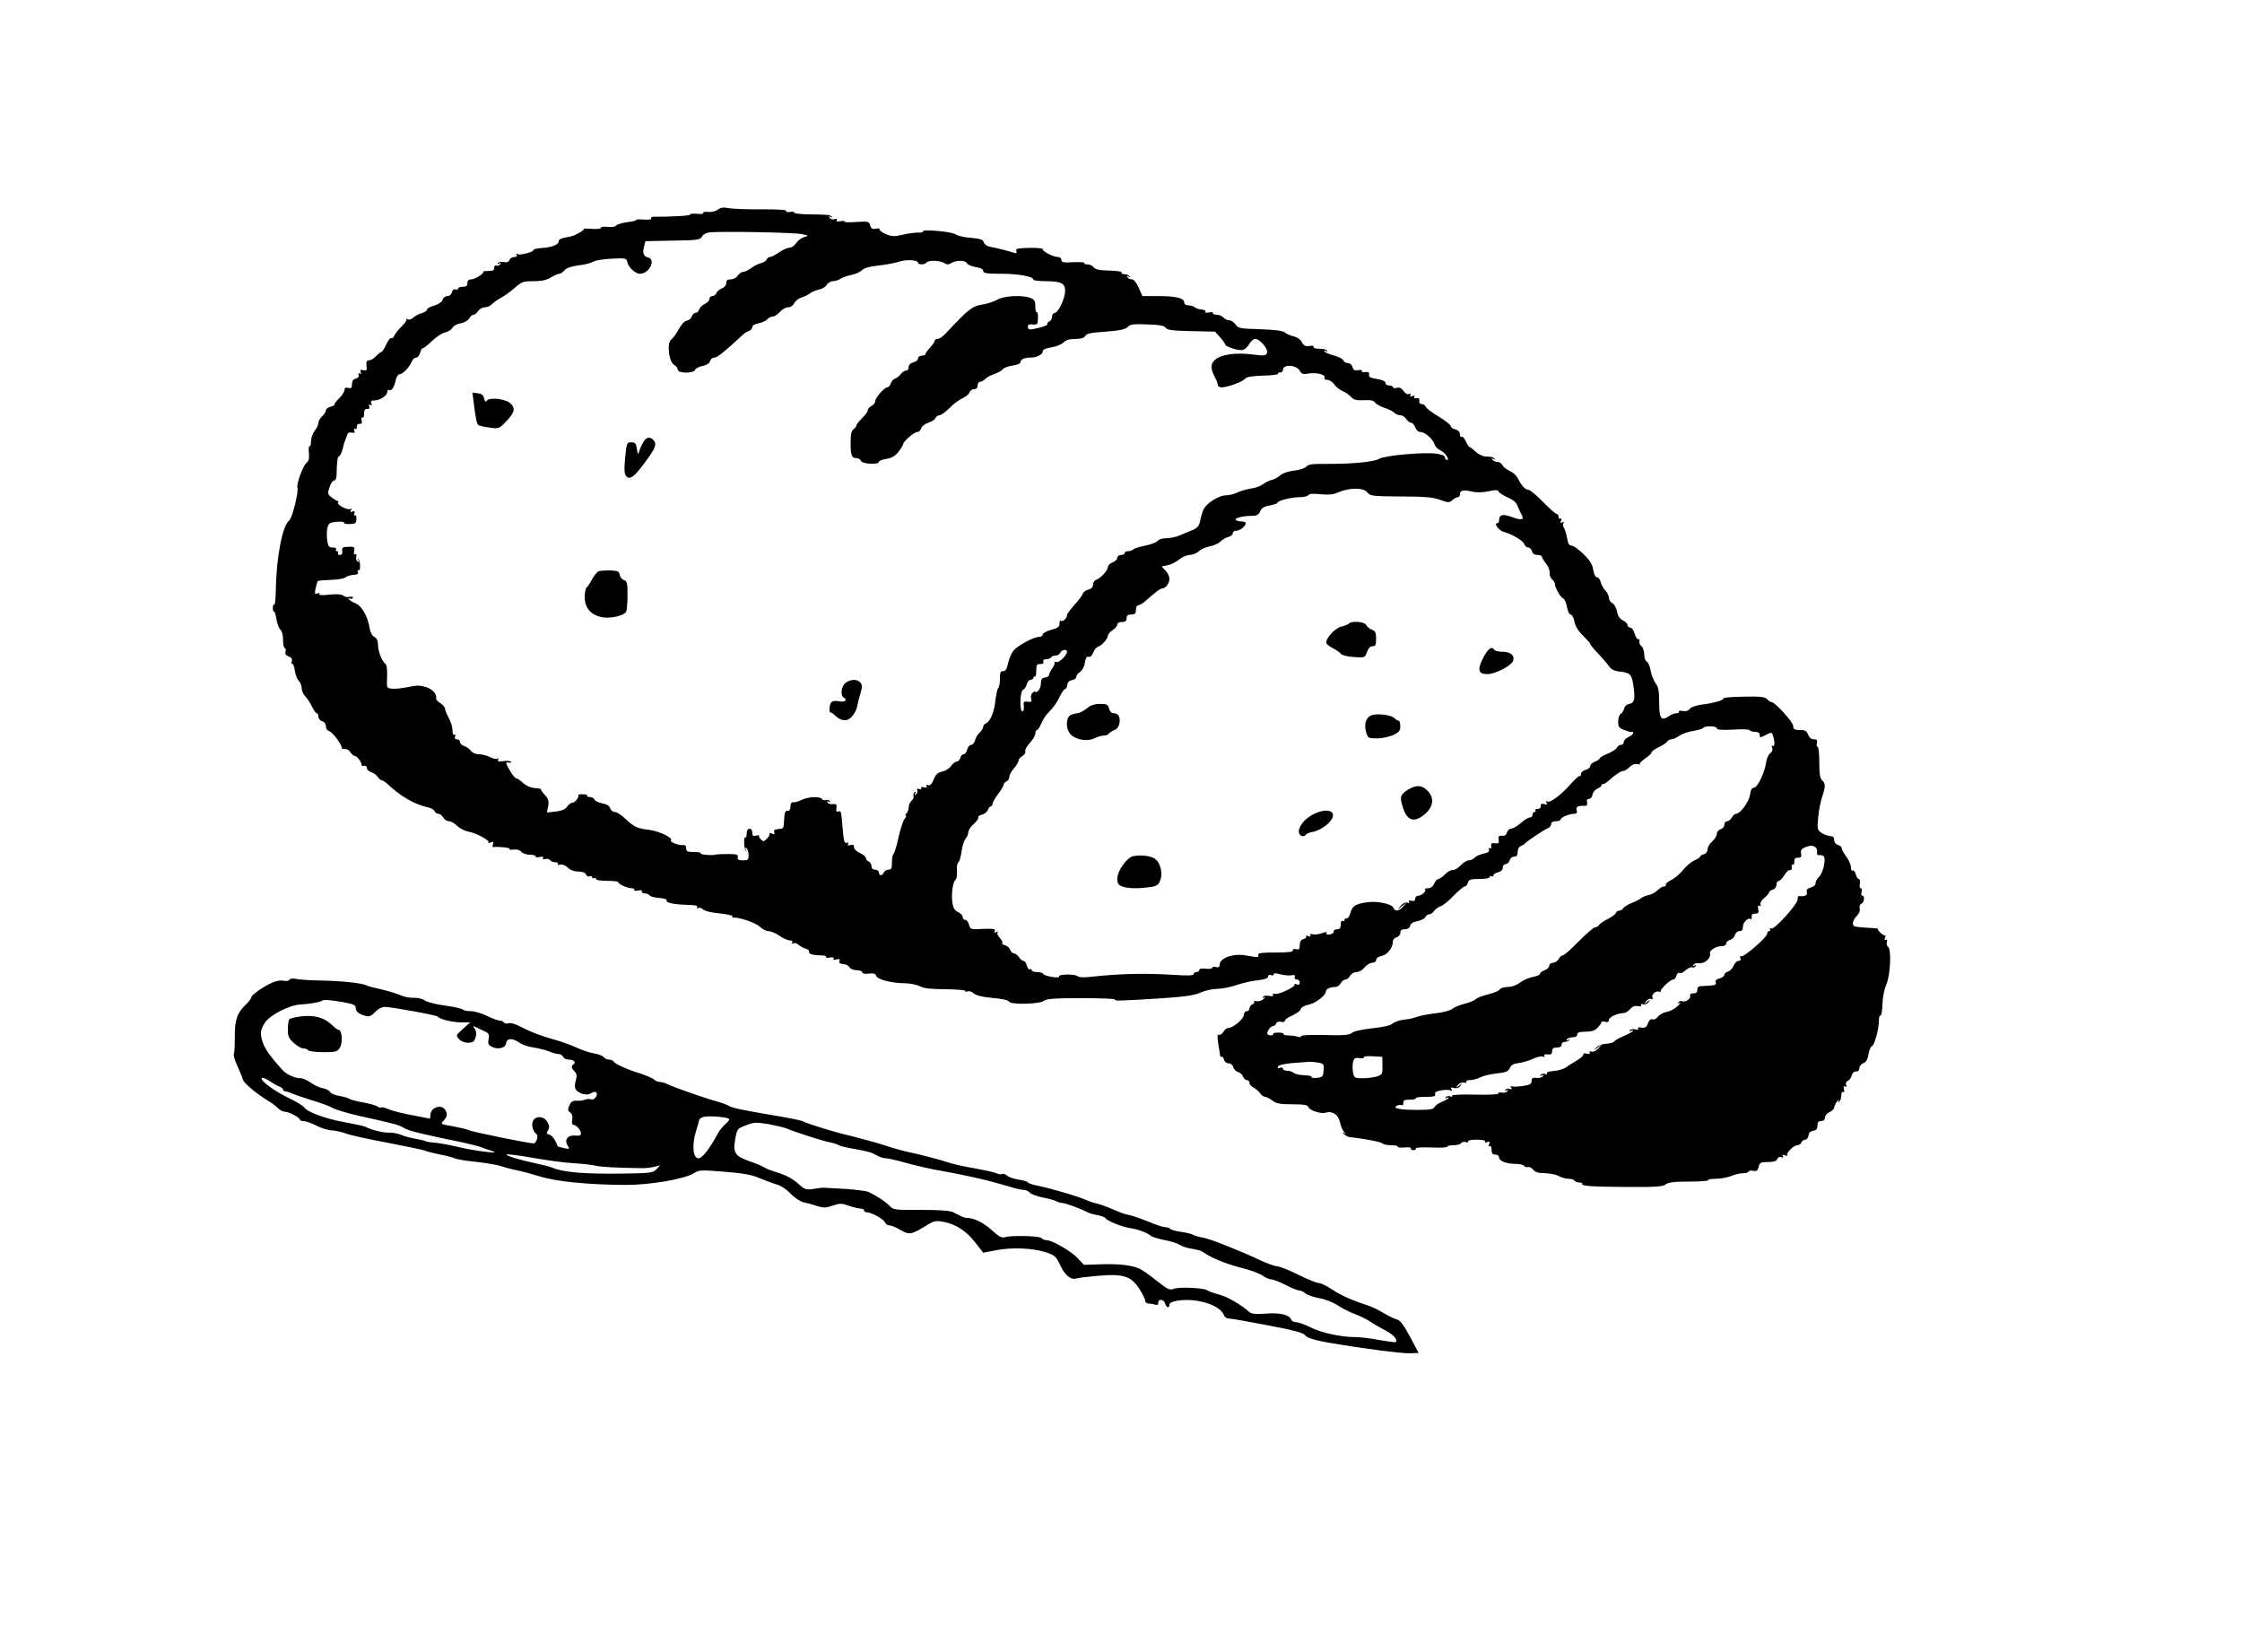 <?xml version="1.0" standalone="no"?>
<!DOCTYPE svg PUBLIC "-//W3C//DTD SVG 20010904//EN"
 "http://www.w3.org/TR/2001/REC-SVG-20010904/DTD/svg10.dtd">
<svg version="1.0" xmlns="http://www.w3.org/2000/svg"
 width="1204pt" height="887pt" viewBox="0 0 1204 887"
 preserveAspectRatio="xMidYMid meet">
<g transform="translate(0,887) scale(0.1,-0.1)"
fill="#000000" stroke="none">
<path d="M3855 7744 c-12 -9 -33 -14 -52 -12 -17 2 -29 0 -26 -5 3 -5 -12 -8
-35 -5 -22 2 -38 0 -36 -4 4 -6 -88 -12 -198 -12 -9 0 -14 -4 -11 -9 3 -5 -13
-8 -40 -6 -25 2 -43 1 -41 -2 2 -4 -20 -9 -48 -12 -28 -4 -55 -12 -59 -18 -4
-7 -23 -10 -47 -7 -22 2 -38 -1 -35 -5 3 -5 -17 -8 -45 -6 -28 2 -49 2 -46 0
2 -2 -6 -10 -19 -17 -34 -20 -39 -22 -79 -29 -24 -4 -38 -11 -38 -21 0 -18
-38 -33 -94 -36 -24 -2 -42 -6 -40 -9 6 -10 -73 -32 -86 -24 -9 5 -11 4 -6 -3
5 -8 0 -12 -12 -12 -11 0 -23 -7 -26 -16 -4 -11 -14 -15 -31 -11 -14 2 -28 0
-32 -6 -4 -6 -1 -7 7 -2 9 6 11 4 6 -4 -5 -7 -14 -10 -21 -7 -7 2 -12 -3 -11
-12 1 -13 -7 -17 -31 -17 -17 0 -30 -2 -28 -4 8 -8 -44 -41 -64 -41 -14 0 -21
-6 -21 -20 0 -15 -7 -20 -25 -20 -14 0 -25 -4 -25 -10 0 -5 -6 -7 -14 -4 -8 3
-16 -3 -19 -15 -3 -12 -13 -21 -25 -21 -11 0 -22 -8 -25 -19 -3 -12 -20 -24
-45 -32 -23 -6 -40 -16 -39 -22 1 -5 -11 -13 -27 -18 -15 -4 -36 -15 -46 -24
-11 -10 -24 -14 -32 -9 -7 4 -10 4 -6 -1 4 -4 -8 -21 -26 -39 -18 -17 -35 -39
-39 -49 -4 -10 -11 -16 -16 -13 -5 4 -17 -12 -27 -34 -10 -22 -21 -40 -26 -40
-4 0 -17 -10 -28 -22 -12 -13 -29 -23 -38 -23 -13 0 -16 -7 -14 -29 3 -25 1
-28 -16 -24 -16 4 -19 2 -15 -10 4 -10 2 -13 -5 -8 -8 4 -10 2 -6 -7 3 -9 -3
-16 -15 -20 -14 -3 -21 -13 -21 -30 0 -20 -4 -24 -20 -20 -14 4 -20 0 -20 -11
0 -9 -13 -30 -29 -45 -16 -16 -27 -31 -25 -34 3 -2 -7 -7 -21 -11 -14 -4 -25
-12 -25 -20 0 -7 -9 -21 -20 -31 -11 -10 -20 -26 -20 -35 0 -10 -9 -29 -20
-43 -11 -14 -20 -39 -20 -57 0 -17 -3 -29 -8 -26 -4 2 -6 -14 -3 -37 2 -29 -1
-44 -13 -52 -18 -14 -55 -113 -49 -132 8 -22 -28 -166 -44 -178 -37 -27 -70
-204 -72 -378 -1 -43 -4 -76 -8 -74 -5 3 -8 -5 -8 -18 0 -13 3 -21 6 -19 4 2
10 -16 13 -40 4 -25 14 -50 21 -56 9 -8 15 -30 15 -56 0 -24 4 -44 9 -44 5 0
7 -9 4 -19 -3 -13 2 -21 17 -26 15 -5 20 -13 17 -26 -3 -10 -2 -17 3 -14 4 2
10 -13 13 -35 3 -22 12 -47 21 -55 9 -9 16 -27 16 -41 0 -13 9 -33 19 -43 11
-11 27 -35 36 -55 10 -20 21 -36 26 -36 5 0 9 -8 9 -19 0 -10 9 -21 20 -24 12
-3 20 -14 20 -27 0 -12 8 -24 18 -26 17 -5 66 -69 67 -89 0 -5 8 -9 17 -7 10
1 23 -6 30 -18 7 -11 18 -20 25 -20 11 0 38 -38 35 -50 0 -3 6 -4 14 -2 8 2
14 -4 14 -12 0 -8 10 -18 23 -22 12 -4 28 -15 35 -25 7 -11 17 -19 22 -19 5 0
20 -10 33 -22 70 -66 145 -108 214 -123 17 -3 34 -13 37 -21 3 -8 12 -14 20
-14 9 0 20 -9 26 -20 6 -11 20 -20 31 -20 11 0 31 -11 44 -25 14 -13 41 -27
61 -31 44 -8 117 -48 107 -58 -4 -4 1 -4 12 0 14 6 17 4 12 -9 -3 -9 -3 -16 1
-16 28 4 92 -3 88 -9 -3 -5 7 -7 23 -4 17 2 32 -2 40 -12 8 -9 29 -16 48 -16
19 0 32 -4 29 -9 -3 -4 6 -6 21 -3 17 3 24 1 19 -6 -4 -6 1 -8 13 -5 10 3 22
0 25 -6 4 -6 16 -11 27 -11 11 0 18 -4 15 -9 -4 -5 3 -7 13 -4 11 3 28 -4 40
-16 13 -13 34 -21 56 -21 23 0 38 -6 42 -16 3 -8 12 -13 19 -10 8 3 14 1 14
-5 0 -6 5 -7 10 -4 6 3 10 1 10 -4 0 -7 24 -11 60 -11 33 0 60 -3 60 -7 0 -11
50 -33 73 -33 10 0 16 -4 13 -9 -3 -4 6 -6 21 -3 15 3 23 1 20 -4 -3 -6 4 -11
15 -11 12 -1 24 -6 27 -12 4 -5 27 -11 51 -13 26 -2 43 -7 40 -13 -6 -13 39
-22 113 -24 41 -1 56 -4 51 -13 -4 -7 -3 -8 5 -4 6 4 18 1 26 -7 9 -9 45 -18
90 -22 41 -4 72 -11 69 -16 -3 -5 -2 -9 3 -7 24 6 125 -28 144 -49 13 -12 33
-23 45 -23 13 0 40 -11 60 -25 20 -14 45 -25 56 -25 12 0 16 -4 12 -12 -5 -7
-3 -8 5 -4 7 5 20 1 29 -7 9 -8 27 -18 40 -22 12 -3 20 -10 17 -15 -7 -11 20
-20 61 -20 20 0 33 -4 30 -9 -3 -4 6 -6 21 -3 17 3 24 1 19 -6 -4 -6 2 -8 16
-4 16 4 20 1 16 -9 -4 -10 3 -14 20 -16 14 0 29 -8 34 -17 5 -9 22 -16 38 -16
17 0 30 -5 30 -11 0 -7 14 -10 35 -7 26 3 36 0 40 -12 6 -20 85 -40 154 -40
26 0 62 -7 80 -16 24 -12 62 -16 141 -16 60 -1 107 -5 104 -9 -3 -5 2 -6 11
-3 9 4 24 -1 35 -11 13 -11 45 -19 101 -24 50 -4 84 -12 87 -19 6 -18 162 -15
186 3 16 12 57 15 204 15 101 0 181 -3 179 -7 -6 -9 28 -8 261 7 116 8 165 15
199 30 25 11 65 20 90 20 24 0 70 9 102 20 33 11 84 23 115 26 37 4 56 11 56
20 0 8 6 11 15 8 8 -4 15 -2 15 4 0 7 12 7 36 0 21 -5 47 -8 60 -5 15 3 21 0
17 -10 -3 -7 2 -13 11 -13 9 0 16 -7 16 -16 0 -11 -5 -14 -17 -10 -10 4 -14 4
-11 0 11 -10 -83 -56 -104 -51 -11 3 -15 1 -12 -5 5 -7 -3 -9 -20 -6 -14 3
-29 1 -33 -5 -4 -6 -1 -7 8 -3 8 4 5 0 -6 -9 -11 -9 -28 -14 -38 -11 -9 2 -15
1 -12 -4 3 -4 -2 -10 -10 -14 -8 -3 -15 -12 -15 -21 0 -8 -7 -15 -15 -15 -8 0
-15 -9 -15 -19 0 -22 -58 -71 -83 -71 -9 0 -21 -9 -27 -21 -7 -11 -17 -18 -24
-16 -9 4 -10 -7 -4 -47 5 -28 9 -56 10 -63 1 -7 5 -10 9 -8 3 3 9 -4 12 -15 3
-12 14 -20 25 -20 11 0 22 -9 25 -21 3 -11 15 -23 26 -26 11 -3 23 -14 26 -24
4 -10 13 -19 21 -19 8 0 14 -7 14 -15 0 -8 10 -20 23 -26 12 -7 28 -20 35 -31
7 -10 19 -18 26 -18 7 0 25 -9 39 -20 20 -16 40 -20 106 -20 62 0 83 -3 87
-15 7 -18 68 -38 93 -30 36 11 69 -11 77 -52 4 -20 14 -44 23 -53 13 -11 13
-13 1 -5 -12 7 -13 7 -3 -5 7 -7 21 -15 30 -16 82 -9 169 -26 177 -34 6 -6 27
-10 49 -10 21 0 36 -3 33 -8 -2 -4 14 -6 36 -4 23 3 38 0 35 -5 -3 -5 3 -9 13
-9 10 0 16 4 13 9 -3 5 35 7 85 5 50 -2 88 0 85 5 -2 4 12 7 31 7 19 0 38 5
42 11 3 6 15 9 25 6 11 -3 17 -1 13 4 -3 5 18 9 46 9 31 0 49 -4 45 -10 -4 -6
1 -7 11 -3 14 5 16 3 11 -11 -4 -10 -3 -15 3 -11 6 3 10 -5 10 -19 0 -19 5
-26 20 -26 11 0 20 -7 20 -15 0 -20 40 -35 90 -35 21 0 42 -5 45 -11 4 -6 13
-8 20 -6 6 3 19 -3 28 -14 12 -14 30 -19 64 -19 27 -1 59 -7 73 -15 14 -8 37
-14 52 -15 15 0 30 -4 33 -10 3 -5 15 -10 26 -10 11 0 18 -3 16 -7 -8 -12 52
-16 249 -17 147 -1 184 2 199 14 14 11 45 15 126 15 59 0 105 3 102 8 -2 4 16
7 42 7 25 0 62 7 82 15 19 8 48 15 64 15 16 0 29 4 29 9 0 4 11 6 24 4 19 -4
25 0 30 21 6 23 11 26 50 26 31 0 46 5 50 16 4 9 13 14 22 10 10 -4 13 -2 8 6
-5 8 -1 9 12 4 10 -4 16 -4 12 -1 -10 10 33 55 53 55 9 0 19 7 23 15 3 8 12
15 20 15 8 0 16 10 18 23 2 14 11 23 26 25 16 3 22 10 22 28 0 17 5 24 20 24
13 0 20 7 20 18 0 11 11 24 25 30 14 6 25 18 25 25 0 7 7 22 16 33 8 10 12 12
8 4 -4 -9 -3 -12 2 -7 9 9 10 13 13 43 0 8 5 13 10 10 5 -4 7 4 3 16 -3 14 -1
19 6 14 8 -5 10 -2 6 8 -4 9 0 18 9 22 8 3 18 16 21 29 4 14 13 22 23 21 11 0
18 6 18 18 0 10 10 22 21 27 15 5 23 19 28 47 3 22 12 42 19 45 14 5 37 91 37
138 0 17 4 28 8 25 5 -3 10 24 11 60 1 38 10 84 22 110 21 51 27 188 8 200 -6
3 -9 15 -6 25 3 12 1 17 -6 12 -7 -4 -8 0 -4 11 4 9 3 15 -1 13 -7 -4 -43 29
-37 35 2 2 -24 5 -58 6 -34 2 -65 6 -69 8 -14 9 -8 34 13 55 13 13 19 29 16
41 -3 11 0 21 9 25 15 6 20 43 5 43 -5 0 -7 9 -4 20 3 11 1 20 -4 20 -6 0 -8
11 -5 25 2 14 0 25 -6 25 -5 0 -13 11 -16 25 -4 14 -11 23 -16 20 -6 -3 -10 4
-10 17 0 13 -11 39 -25 58 -14 19 -25 39 -25 46 0 6 -9 14 -20 17 -12 3 -20
14 -20 26 0 14 -6 21 -20 21 -12 0 -32 8 -47 17 -24 16 -25 20 -19 84 3 36 13
85 21 109 19 54 19 74 0 90 -11 9 -15 34 -15 96 0 46 -4 84 -9 84 -5 0 -7 9
-4 20 4 15 0 20 -16 20 -14 0 -25 9 -31 25 -8 20 -16 25 -45 25 -29 0 -35 4
-35 21 0 21 -98 129 -117 129 -6 0 -16 7 -23 15 -11 13 -35 16 -126 14 -63 -1
-112 -5 -109 -9 6 -9 -56 -27 -119 -34 -29 -4 -54 -13 -61 -22 -8 -11 -21 -15
-38 -12 -15 3 -24 1 -21 -3 3 -5 -3 -9 -13 -9 -10 0 -29 -7 -41 -16 -41 -28
-52 -13 -52 74 0 64 -4 84 -20 104 -10 14 -22 44 -26 68 -4 23 -13 44 -20 47
-8 3 -14 20 -14 38 0 18 -7 38 -15 45 -9 7 -14 19 -11 26 3 8 0 13 -6 11 -6
-1 -15 13 -20 31 -5 17 -15 32 -23 32 -8 0 -15 6 -15 13 0 8 -11 19 -24 25
-17 8 -27 22 -32 47 -3 19 -15 40 -25 46 -11 5 -19 19 -19 29 0 11 -8 28 -19
39 -10 10 -21 30 -25 45 -3 14 -12 26 -20 26 -8 0 -16 16 -20 39 -4 29 -18 52
-52 85 -25 25 -54 46 -64 46 -14 0 -20 11 -25 43 -4 23 -12 47 -17 54 -5 7 -6
18 -2 24 5 8 3 9 -6 4 -10 -6 -12 -4 -7 9 4 10 3 15 -3 11 -6 -3 -10 1 -10 9
0 9 -5 16 -10 16 -6 0 -39 29 -74 65 -35 36 -70 65 -78 65 -17 0 -38 22 -57
62 -8 15 -27 32 -43 39 -16 6 -33 20 -39 30 -5 11 -18 19 -29 19 -10 0 -22 5
-26 12 -5 7 -2 8 7 3 8 -5 11 -4 6 1 -9 10 -14 11 -51 13 -14 0 -37 12 -52 26
-15 14 -30 25 -33 25 -3 0 -12 14 -19 30 -8 17 -18 28 -23 24 -5 -3 -9 4 -9
14 0 13 -9 22 -25 26 -14 4 -25 12 -25 19 0 6 -29 29 -64 50 -36 21 -67 45
-70 53 -3 8 -12 14 -21 14 -10 0 -15 7 -13 18 2 12 -3 16 -16 14 -10 -2 -15 1
-11 7 4 7 0 8 -11 4 -12 -4 -15 -3 -10 5 4 8 2 10 -7 6 -9 -3 -22 4 -30 17
-11 15 -22 20 -36 16 -12 -3 -21 -1 -21 4 0 5 -9 9 -20 9 -11 0 -20 6 -20 14
0 9 -17 16 -45 21 -35 5 -45 10 -43 23 2 13 -3 16 -21 14 -13 -2 -21 1 -17 6
3 5 -6 7 -20 4 -20 -3 -26 0 -31 17 -3 12 -13 21 -24 21 -11 0 -22 7 -25 15
-4 8 -26 20 -50 26 -25 6 -47 16 -51 22 -4 6 -1 7 8 2 8 -5 11 -4 6 1 -8 9
-12 10 -55 12 -13 1 -21 6 -18 10 3 5 -7 7 -22 4 -22 -3 -31 2 -41 21 -8 15
-26 27 -44 31 -17 3 -38 13 -46 20 -11 10 -51 15 -133 18 -109 3 -119 5 -133
26 -9 12 -24 22 -34 22 -10 0 -24 7 -31 15 -7 8 -23 15 -37 15 -13 0 -22 4
-19 9 3 4 -6 6 -21 3 -15 -3 -23 -1 -20 4 3 6 -6 11 -21 12 -14 1 -31 7 -36
12 -6 6 -20 10 -33 10 -14 0 -23 6 -23 15 0 24 -44 35 -138 35 l-87 0 -20 45
c-12 28 -26 45 -37 45 -9 0 -20 5 -24 12 -5 7 -2 8 7 3 8 -5 11 -4 6 1 -5 5
-13 10 -18 10 -5 1 -14 2 -20 3 -5 0 -8 4 -6 9 3 4 -27 8 -66 9 -52 1 -74 6
-83 17 -6 9 -21 16 -33 16 -12 0 -20 3 -18 8 3 4 -24 5 -59 4 -53 -3 -64 -1
-64 12 0 9 -8 16 -18 16 -25 0 -82 29 -82 41 0 6 -31 9 -74 8 -62 -2 -73 -4
-68 -17 4 -11 1 -14 -14 -9 -27 9 -94 26 -128 32 -16 3 -30 14 -33 24 -4 15
-18 19 -69 24 -35 2 -72 11 -81 18 -17 15 -185 30 -176 16 2 -4 -11 -7 -29 -6
-18 0 -55 -5 -83 -12 -42 -10 -56 -9 -88 4 -21 9 -36 21 -33 25 3 5 -6 7 -20
4 -20 -4 -26 0 -31 18 -6 21 -10 22 -74 18 -38 -3 -67 -2 -64 2 2 4 -7 5 -22
2 -17 -3 -24 -1 -19 6 4 6 -1 8 -13 5 -10 -3 -22 1 -26 8 -6 8 -4 10 6 4 8 -5
11 -4 6 1 -11 11 -10 11 -118 13 -49 0 -88 5 -85 10 3 4 -6 6 -21 3 -16 -3
-24 -1 -20 5 4 6 -43 9 -131 9 -75 -1 -155 2 -177 6 -30 6 -45 4 -60 -8z m450
-131 c38 -8 39 -9 14 -16 -15 -4 -34 -18 -43 -32 -9 -14 -25 -25 -36 -25 -10
0 -36 -11 -56 -25 -20 -14 -42 -25 -49 -25 -7 0 -15 -6 -18 -14 -3 -7 -18 -17
-33 -20 -15 -4 -39 -16 -52 -27 -14 -10 -32 -19 -41 -19 -9 0 -22 -9 -29 -20
-7 -11 -23 -20 -37 -20 -18 0 -25 -5 -25 -20 0 -12 -10 -24 -24 -29 -13 -5
-26 -17 -29 -25 -4 -9 -13 -16 -22 -16 -8 0 -15 -7 -15 -15 0 -9 -11 -21 -25
-27 -13 -6 -27 -19 -30 -30 -4 -10 -12 -18 -20 -18 -8 0 -16 -9 -20 -19 -3
-11 -15 -21 -27 -23 -12 -2 -29 -20 -43 -46 -13 -24 -31 -49 -41 -56 -24 -18
-12 -121 17 -136 10 -6 19 -17 19 -25 0 -21 86 -21 93 -1 3 8 22 18 41 21 22
5 36 14 39 26 3 10 13 19 24 19 15 0 54 31 153 123 8 8 23 17 33 20 9 4 17 13
17 21 0 8 14 16 34 20 19 4 39 13 46 21 7 8 20 15 29 15 10 0 27 11 39 25 12
14 32 25 45 25 13 0 26 9 32 22 6 12 24 26 40 31 17 5 37 15 45 22 8 7 30 16
48 20 18 4 37 15 42 26 6 10 21 19 33 19 12 0 31 6 42 14 11 7 37 16 58 20 21
4 46 15 56 25 12 12 41 20 87 25 38 4 87 13 109 20 41 14 105 11 105 -5 0 -12
37 -11 45 1 9 14 71 12 95 -2 16 -10 24 -10 40 0 26 16 77 15 83 -2 3 -7 24
-16 46 -20 27 -4 41 -11 41 -21 0 -12 18 -15 96 -15 94 0 174 -15 174 -32 0
-4 30 -8 66 -8 81 0 104 -11 104 -51 0 -40 -37 -119 -55 -119 -8 0 -15 -9 -15
-20 0 -11 -7 -23 -15 -26 -8 -4 -13 -10 -10 -14 3 -4 -15 -13 -40 -19 -58 -14
-65 -14 -65 5 0 11 8 14 26 12 25 -3 27 0 28 34 1 20 -2 34 -6 31 -5 -2 -8 12
-8 32 0 29 -5 37 -26 45 -44 17 -140 12 -178 -9 -18 -11 -54 -22 -78 -26 -57
-9 -75 -23 -195 -151 -17 -19 -38 -34 -47 -34 -9 0 -16 -4 -16 -9 0 -6 -11
-22 -25 -37 -14 -15 -25 -31 -25 -35 0 -5 -9 -9 -20 -9 -11 0 -20 -7 -20 -15
0 -8 -11 -17 -25 -21 -16 -4 -25 -13 -25 -25 0 -10 -6 -19 -14 -19 -8 0 -21
-8 -28 -18 -7 -10 -21 -21 -31 -25 -11 -4 -21 -16 -24 -27 -3 -11 -11 -20 -18
-20 -16 0 -65 -57 -65 -75 0 -8 -9 -19 -20 -25 -11 -6 -20 -16 -20 -23 0 -8
-13 -26 -30 -42 -16 -16 -30 -33 -30 -38 0 -6 -7 -15 -16 -22 -12 -8 -16 -28
-16 -72 0 -69 5 -83 32 -83 10 0 20 -7 24 -15 6 -17 96 -22 96 -5 0 5 18 13
41 16 29 5 47 15 65 39 13 17 24 35 24 39 0 15 59 66 75 66 9 0 19 9 22 20 3
11 20 24 38 30 18 6 36 17 39 25 3 8 12 15 21 15 8 0 32 17 53 38 20 21 52 45
70 53 18 8 35 22 38 31 3 10 14 18 25 18 12 0 19 7 19 20 0 11 6 20 14 20 7 0
19 7 26 14 6 8 28 20 48 27 20 7 42 18 47 26 6 8 30 17 53 20 24 3 42 11 42
18 0 15 22 25 56 25 33 0 64 17 64 34 0 9 17 16 46 21 25 3 54 15 65 26 13 13
33 19 64 19 30 0 47 5 53 16 7 13 32 18 109 23 77 6 105 12 119 25 14 15 31
17 106 14 65 -2 91 -7 98 -18 7 -12 37 -16 137 -18 l128 -3 28 -31 c15 -17 27
-34 27 -38 0 -10 57 -30 86 -30 15 0 29 11 41 30 9 17 25 30 33 30 26 0 72
-54 64 -75 -6 -15 -14 -16 -63 -10 -104 14 -184 3 -218 -29 -23 -22 -23 -45 3
-95 8 -14 14 -32 14 -38 0 -7 9 -13 20 -13 31 0 114 30 126 46 8 10 37 15 97
17 47 1 83 5 80 10 -2 4 3 7 11 7 9 0 16 6 16 14 0 32 74 27 91 -6 8 -15 18
-19 39 -15 43 9 99 -3 93 -19 -3 -9 2 -14 16 -14 11 0 28 -11 36 -24 9 -13 29
-29 45 -36 16 -6 37 -21 46 -32 14 -15 29 -19 67 -17 35 2 53 -1 61 -12 6 -9
29 -22 51 -29 22 -7 46 -19 53 -27 7 -7 22 -13 33 -13 10 0 24 -9 31 -20 7
-11 19 -20 26 -20 7 0 17 -11 22 -25 6 -15 17 -25 29 -25 24 0 66 -37 75 -66
3 -12 17 -26 31 -32 26 -12 53 -52 35 -52 -5 0 -10 6 -10 14 0 9 -17 16 -48
20 -68 9 -276 -10 -304 -27 -27 -17 -146 -29 -285 -28 -74 1 -99 -3 -107 -14
-6 -9 -35 -18 -66 -22 -32 -4 -63 -14 -74 -25 -12 -10 -32 -22 -46 -25 -14 -3
-35 -14 -47 -23 -13 -10 -43 -21 -68 -24 -25 -4 -57 -14 -73 -22 -15 -7 -42
-14 -59 -14 -40 0 -108 -45 -122 -80 -5 -14 -13 -40 -16 -58 -5 -25 -15 -37
-38 -47 -18 -7 -48 -20 -69 -29 -20 -9 -53 -16 -73 -16 -22 0 -43 -6 -49 -15
-6 -8 -36 -19 -66 -25 -30 -6 -59 -15 -64 -20 -6 -6 -18 -10 -28 -10 -10 0
-18 -4 -18 -10 0 -5 -9 -10 -20 -10 -11 0 -20 -7 -20 -15 0 -9 -11 -20 -25
-25 -14 -5 -25 -16 -25 -24 0 -18 -38 -60 -62 -69 -10 -3 -18 -15 -18 -26 0
-14 -9 -23 -25 -27 -13 -3 -27 -13 -30 -22 -3 -10 -23 -36 -45 -60 -22 -24
-40 -49 -40 -56 0 -17 -25 -38 -33 -29 -4 3 -7 -3 -7 -15 0 -18 -9 -25 -45
-34 -25 -7 -45 -18 -45 -25 0 -7 -9 -13 -20 -13 -28 0 -112 -45 -137 -73 -10
-13 -24 -43 -29 -67 -7 -33 -14 -45 -27 -44 -14 2 -17 -7 -17 -42 0 -23 -4
-45 -9 -48 -4 -3 -11 -32 -15 -65 -7 -65 -28 -116 -51 -125 -8 -3 -15 -12 -15
-19 0 -8 -9 -22 -19 -31 -11 -10 -22 -28 -25 -42 -4 -13 -13 -24 -21 -24 -8 0
-17 -11 -21 -25 -3 -14 -12 -25 -19 -25 -7 0 -15 -9 -18 -20 -3 -11 -12 -20
-20 -20 -8 0 -22 -11 -30 -24 -9 -13 -30 -26 -47 -29 -23 -5 -35 -15 -46 -43
-10 -25 -20 -34 -30 -30 -10 4 -12 2 -8 -6 5 -7 0 -9 -14 -6 -14 4 -20 2 -15
-5 4 -6 0 -8 -10 -4 -11 4 -14 2 -11 -7 3 -8 0 -17 -7 -22 -8 -5 -10 -3 -4 6
5 8 4 11 -3 6 -6 -4 -9 -13 -6 -20 3 -7 -2 -19 -11 -26 -8 -7 -15 -22 -15 -34
0 -12 -5 -27 -12 -34 -7 -7 -8 -12 -3 -12 4 0 1 -8 -7 -17 -8 -10 -23 -55 -33
-101 -10 -46 -22 -85 -27 -88 -4 -3 -8 -23 -8 -45 0 -32 -4 -39 -19 -39 -10 0
-21 -7 -25 -15 -3 -8 -10 -15 -16 -15 -5 0 -10 7 -10 15 0 8 -9 15 -20 15 -13
0 -20 7 -20 19 0 10 -7 21 -15 25 -8 3 -15 11 -15 18 0 7 -15 20 -33 28 -18 8
-31 22 -31 31 1 12 -4 15 -19 11 -13 -3 -18 -1 -13 6 4 8 2 10 -7 6 -12 -4
-16 10 -21 68 -9 106 -9 106 -24 100 -10 -3 -13 2 -10 19 2 20 -1 23 -19 21
-12 -2 -25 2 -29 9 -5 8 -3 9 6 4 8 -5 11 -4 6 3 -4 6 -13 9 -20 6 -8 -3 -17
-1 -21 5 -9 16 -75 13 -109 -4 -16 -8 -36 -14 -44 -13 -11 2 -16 -5 -17 -22 0
-16 -5 -25 -16 -24 -12 1 -16 -10 -18 -45 -3 -53 -1 -50 -33 -53 -18 -2 -24
-7 -20 -17 4 -11 1 -13 -13 -7 -11 4 -16 4 -13 0 4 -3 -2 -15 -12 -26 -17 -18
-21 -19 -34 -5 -8 8 -13 17 -10 20 3 3 -3 3 -15 0 -16 -4 -21 -1 -21 16 0 12
-6 21 -15 21 -9 0 -15 -10 -15 -26 0 -14 -3 -23 -7 -21 -11 7 -8 -61 2 -71 5
-4 5 -1 0 7 -5 9 -4 12 3 7 7 -4 12 -20 12 -37 0 -26 -3 -29 -30 -29 -24 0
-30 4 -28 17 3 14 -6 17 -52 17 -30 0 -59 -1 -65 -3 -19 -6 -86 -1 -82 7 3 4
-14 7 -36 7 -35 0 -42 3 -42 20 0 13 -6 19 -17 17 -20 -3 -73 17 -65 25 14 13
-62 50 -118 57 -63 7 -80 15 -133 65 -18 17 -41 31 -51 31 -10 0 -21 9 -24 19
-3 13 -17 22 -42 27 -20 3 -39 13 -42 20 -3 8 -14 14 -25 14 -10 0 -17 3 -15
8 3 4 -8 7 -23 7 -16 0 -27 -2 -25 -4 8 -8 -16 -41 -30 -41 -8 0 -21 -10 -29
-21 -10 -15 -29 -23 -62 -27 l-47 -5 7 34 c5 28 1 39 -18 61 -14 14 -23 28
-21 30 2 2 -12 5 -33 6 -23 2 -46 12 -62 27 -15 14 -31 25 -37 25 -6 0 -22 20
-36 44 -23 41 -23 44 -6 41 11 -2 17 0 14 4 -3 5 -21 7 -41 4 -27 -4 -34 -2
-29 8 5 8 4 10 -3 5 -6 -4 -25 0 -41 9 -17 8 -43 15 -60 15 -18 0 -35 8 -43
19 -7 10 -23 21 -35 25 -13 4 -23 14 -23 22 0 8 -7 14 -16 14 -10 0 -14 5 -10
16 3 8 2 12 -4 9 -6 -4 -10 7 -10 24 0 17 -9 46 -20 66 -11 20 -20 42 -20 49
0 8 -11 21 -25 30 -14 9 -24 20 -23 24 6 23 -17 50 -52 62 -32 10 -50 11 -97
1 -32 -7 -72 -11 -88 -9 -29 3 -29 3 -26 64 1 34 -2 65 -8 68 -18 11 -41 68
-41 102 0 23 -6 37 -20 44 -11 6 -22 25 -25 48 -10 62 -42 118 -75 132 -17 7
-33 17 -37 23 -3 5 -1 7 5 3 6 -3 13 -2 17 3 3 6 -4 8 -16 6 -13 -3 -29 0 -36
7 -9 7 -35 9 -74 5 -38 -5 -58 -3 -54 3 4 6 -1 7 -11 3 -14 -5 -15 -1 -9 28 4
19 9 36 12 39 2 2 33 5 69 6 35 1 71 7 78 13 8 7 27 13 44 14 21 1 28 6 24 16
-3 8 -1 12 4 9 11 -7 10 49 -1 60 -5 4 -5 1 0 -7 6 -10 4 -12 -4 -6 -7 4 -11
16 -8 26 3 12 1 17 -5 13 -7 -5 -9 2 -6 17 4 22 1 24 -31 23 -31 -1 -36 -4
-33 -23 2 -14 -2 -21 -13 -21 -9 0 -13 5 -10 10 3 6 1 10 -5 10 -6 0 -8 5 -5
10 3 6 -4 10 -18 10 -21 0 -25 6 -30 40 -3 22 -2 53 2 68 6 23 13 27 50 30 24
2 41 0 38 -5 -3 -4 11 -8 31 -7 31 1 35 4 36 27 1 14 -3 23 -8 20 -5 -4 -7 1
-3 10 4 12 2 14 -10 10 -12 -5 -14 -3 -8 7 5 8 4 11 -2 7 -14 -9 -75 22 -68
34 4 5 3 9 -2 9 -4 0 -19 9 -32 19 -22 17 -23 21 -11 55 6 20 17 36 25 36 8 0
13 15 13 43 1 58 5 87 13 87 6 0 18 28 23 55 1 6 5 18 9 28 4 9 9 24 12 33 3
10 12 14 24 11 15 -3 18 -1 14 11 -4 9 -2 13 4 9 6 -4 10 1 9 11 0 10 6 17 15
16 12 -1 15 4 11 19 -3 11 -1 18 4 14 5 -3 10 7 9 21 0 19 5 27 17 26 11 -1
14 4 11 14 -4 10 -2 13 5 8 8 -5 10 -2 6 8 -5 12 0 16 18 16 29 0 68 26 68 46
0 8 4 13 9 10 13 -8 28 14 36 52 3 17 13 32 20 32 18 0 54 38 66 68 5 12 15
22 24 22 8 0 17 11 21 25 3 14 10 25 15 25 5 0 27 18 49 39 23 22 54 43 71 46
16 4 34 15 39 25 5 10 25 21 45 24 19 4 39 15 45 26 6 11 16 20 23 20 7 0 18
9 25 20 7 11 23 20 36 20 13 0 29 7 37 16 7 8 29 24 48 34 20 11 54 35 76 55
36 32 45 35 100 35 42 0 70 6 93 20 18 11 38 20 45 20 7 0 20 8 29 19 10 12
36 21 74 26 33 3 68 13 80 20 11 7 56 14 99 16 73 4 80 2 83 -16 6 -30 43 -65
69 -65 49 0 87 76 44 87 -25 6 -32 24 -22 60 l7 28 147 3 c132 2 148 4 157 22
5 10 22 20 37 22 61 7 460 0 498 -9z m3039 -1388 c13 -18 27 -20 178 -21 128
0 173 -4 211 -18 45 -16 50 -16 66 -2 10 9 23 16 29 16 7 0 12 6 12 14 0 23
15 27 62 17 28 -7 59 -6 92 1 38 8 51 8 54 -2 2 -6 24 -20 48 -31 30 -13 47
-27 54 -46 6 -15 15 -36 21 -46 16 -29 2 -33 -53 -13 -52 18 -67 13 -68 -21 0
-7 -5 -13 -10 -13 -19 0 9 -38 32 -45 52 -15 107 -48 113 -66 4 -10 13 -19 22
-19 8 0 17 -9 20 -20 3 -13 14 -20 29 -20 13 0 24 -4 24 -9 0 -4 10 -21 22
-37 13 -15 21 -38 20 -49 -2 -12 4 -28 12 -35 9 -7 16 -18 16 -25 0 -20 30
-73 44 -78 8 -3 17 -24 21 -46 4 -24 12 -41 20 -41 7 0 16 -17 20 -37 4 -25
20 -51 46 -76 21 -21 39 -41 39 -45 0 -4 19 -28 43 -52 23 -25 50 -56 59 -69
12 -17 29 -25 63 -28 53 -7 60 -16 69 -93 7 -60 2 -76 -29 -81 -11 -3 -21 -13
-23 -24 -3 -11 -10 -24 -18 -28 -8 -4 -14 -23 -14 -42 0 -28 5 -35 33 -45 17
-7 35 -12 40 -11 18 3 5 -17 -18 -27 -14 -6 -25 -18 -25 -27 0 -8 -7 -15 -15
-15 -9 0 -18 -6 -21 -14 -3 -8 -26 -23 -50 -33 -24 -10 -44 -21 -44 -26 0 -4
-11 -12 -25 -17 -14 -5 -25 -16 -25 -24 0 -7 -11 -17 -25 -20 -14 -4 -25 -14
-25 -23 0 -9 -3 -14 -6 -10 -3 3 -24 -15 -47 -41 -51 -59 -113 -106 -128 -96
-8 5 -9 3 -4 -6 6 -10 3 -12 -12 -8 -15 4 -20 1 -19 -11 1 -9 -6 -15 -16 -15
-10 1 -15 -2 -12 -7 3 -5 0 -9 -5 -9 -6 0 -11 -7 -11 -15 0 -8 -7 -15 -15 -15
-8 0 -30 -13 -48 -30 -19 -16 -42 -30 -52 -30 -9 0 -19 -9 -22 -20 -4 -14 -12
-20 -27 -18 -17 2 -20 -2 -18 -20 3 -20 0 -23 -20 -20 -18 2 -22 -1 -20 -16 2
-10 -1 -15 -7 -11 -6 3 -9 0 -5 -8 4 -10 -5 -16 -29 -21 -19 -4 -40 -13 -47
-21 -7 -8 -21 -15 -32 -15 -10 0 -30 -12 -44 -27 -15 -16 -34 -27 -43 -25 -9
1 -28 -9 -41 -23 -13 -14 -29 -25 -35 -25 -7 0 -17 -11 -23 -25 -7 -16 -20
-25 -33 -25 -12 0 -20 -3 -16 -6 9 -9 -19 -34 -37 -34 -9 0 -16 -7 -16 -16 0
-11 -6 -15 -20 -11 -13 3 -18 1 -13 -6 4 -6 0 -8 -9 -4 -10 3 -24 -3 -35 -16
l-18 -22 25 20 25 20 -19 -22 c-22 -26 -44 -30 -52 -9 -8 22 -87 39 -141 31
-65 -9 -81 -20 -91 -58 -5 -17 -14 -31 -21 -29 -6 1 -11 -3 -11 -9 0 -5 -4 -7
-10 -4 -6 4 -10 -5 -10 -19 0 -19 -5 -26 -20 -26 -11 0 -19 -6 -18 -12 2 -7
-8 -14 -21 -16 -14 -2 -21 0 -17 7 5 7 -3 7 -24 0 -17 -6 -39 -9 -50 -6 -13 3
-18 1 -13 -6 4 -7 0 -8 -11 -4 -9 4 -15 3 -12 -2 3 -5 -3 -11 -14 -14 -14 -4
-20 -14 -20 -32 0 -22 -4 -26 -20 -22 -11 3 -18 0 -17 -7 1 -8 -27 -11 -94
-11 -73 0 -95 -3 -92 -12 6 -15 -5 -15 -65 -4 -67 13 -142 -13 -142 -49 0 -13
-6 -17 -20 -13 -11 3 -20 1 -20 -4 0 -5 -16 -7 -35 -5 -21 3 -35 0 -35 -7 0
-6 -7 -11 -15 -11 -8 0 -15 -5 -15 -11 0 -8 -31 -9 -107 -4 -156 10 -296 6
-441 -10 -40 -5 -67 -4 -75 3 -16 13 -107 11 -99 -2 3 -5 -13 -6 -39 -2 -24 4
-45 11 -47 16 -2 6 -17 10 -33 10 -16 0 -29 5 -29 11 0 5 -4 7 -10 4 -5 -3
-12 6 -16 20 -3 14 -11 25 -18 25 -6 0 -17 9 -24 20 -7 11 -19 20 -26 20 -8 0
-17 9 -21 19 -3 10 -15 21 -27 25 -12 3 -19 8 -16 12 4 3 -2 15 -12 27 -11 11
-17 25 -13 30 4 6 1 7 -7 2 -9 -6 -12 -4 -8 6 5 11 -7 13 -63 11 -66 -4 -68
-3 -75 22 -3 14 -12 26 -20 26 -8 0 -14 7 -14 15 0 9 -11 20 -24 27 -18 7 -27
22 -31 49 -8 44 2 116 17 125 5 3 8 24 7 46 -2 21 1 42 7 46 6 4 14 31 18 61
4 29 14 60 22 68 7 8 14 23 14 34 0 10 13 31 30 45 16 15 27 31 24 35 -3 5 6
11 20 15 14 3 28 15 31 25 4 10 11 19 16 19 5 0 9 6 9 13 0 7 13 31 30 53 16
21 30 44 30 50 0 7 7 14 15 18 8 3 15 13 15 23 0 10 11 31 25 47 14 16 25 35
25 42 0 7 9 18 21 24 11 7 18 18 15 25 -3 8 8 28 25 46 16 17 29 40 29 50 0
10 4 19 9 19 5 0 14 15 22 33 7 17 22 42 33 54 36 37 48 54 68 94 10 22 23 39
28 39 5 0 10 10 12 23 2 14 11 23 26 25 12 2 22 10 22 18 0 7 9 19 20 26 12 8
23 28 26 50 5 25 10 35 20 31 8 -3 18 5 24 21 5 15 18 30 27 33 22 8 52 43 53
60 0 7 11 20 25 29 14 9 25 23 25 30 0 8 10 14 25 14 18 0 25 5 25 20 0 15 7
20 25 20 20 0 25 5 25 25 0 14 6 25 14 25 7 0 24 10 38 23 55 49 79 67 89 67
18 0 39 27 39 51 0 13 -9 33 -21 45 l-21 22 34 7 c18 4 46 18 61 31 16 13 41
24 56 24 15 0 37 9 48 19 11 11 38 23 59 27 22 4 47 15 57 25 10 10 29 22 42
25 14 3 25 12 25 20 0 8 9 14 19 14 20 0 51 25 51 41 0 5 -11 9 -24 9 -14 0
-27 4 -30 9 -6 10 41 21 89 21 24 0 34 6 43 25 8 18 22 26 52 31 22 4 40 10
40 14 0 11 74 30 118 30 22 0 44 5 48 11 4 8 27 9 66 5 43 -4 69 -2 92 9 60
27 140 28 160 0z m-1614 -854 c0 -20 -43 -62 -58 -56 -9 3 -13 3 -9 -1 3 -4
-2 -19 -12 -33 -10 -14 -18 -30 -17 -36 0 -5 -9 -11 -21 -13 -18 -3 -23 -10
-23 -31 0 -16 -7 -34 -15 -41 -8 -7 -15 -9 -15 -5 0 4 -6 2 -14 -4 -8 -7 -12
-21 -9 -32 5 -17 2 -20 -18 -17 -21 3 -24 -1 -21 -24 2 -16 -1 -28 -7 -28 -17
0 -14 109 3 116 8 3 17 16 20 30 4 13 13 24 21 24 8 0 15 5 15 11 0 5 3 8 8 6
4 -3 7 11 7 31 0 31 3 37 21 36 14 0 20 4 17 13 -3 8 2 13 15 13 12 0 24 5 27
10 3 6 14 10 25 10 10 0 20 7 24 15 6 16 36 21 36 6z m3490 -412 c0 -8 25 -10
85 -7 47 3 88 2 91 -3 3 -5 16 -9 30 -9 15 0 24 -6 24 -15 0 -18 1 -18 36 0
28 14 29 14 36 -8 10 -34 9 -59 -2 -52 -6 4 -7 -1 -3 -11 4 -10 0 -22 -11 -29
-9 -7 -19 -30 -22 -51 -8 -55 -46 -133 -65 -134 -11 0 -18 -12 -21 -38 -6 -38
-52 -102 -75 -102 -7 0 -17 -9 -23 -20 -6 -11 -17 -20 -25 -20 -8 0 -15 -8
-15 -19 0 -10 -9 -21 -20 -24 -11 -3 -20 -14 -20 -24 0 -11 -11 -29 -25 -41
-14 -12 -25 -31 -25 -43 0 -12 -8 -23 -20 -26 -11 -3 -20 -9 -20 -13 0 -4 -14
-13 -30 -20 -17 -7 -44 -30 -61 -51 -17 -21 -46 -46 -65 -55 -18 -9 -31 -20
-28 -25 3 -5 -2 -9 -10 -9 -8 0 -23 -9 -33 -19 -10 -11 -31 -23 -48 -27 -16
-3 -37 -12 -45 -19 -8 -6 -31 -18 -50 -25 -19 -8 -39 -20 -43 -27 -4 -7 -14
-13 -21 -13 -8 0 -16 -6 -19 -13 -2 -7 -22 -21 -43 -32 -22 -11 -43 -26 -47
-32 -4 -7 -14 -13 -22 -13 -7 0 -46 -34 -87 -75 -40 -41 -78 -75 -85 -75 -7 0
-17 -9 -23 -20 -6 -11 -20 -20 -30 -20 -11 0 -20 -7 -20 -15 0 -9 -11 -20 -25
-25 -14 -5 -25 -14 -25 -19 0 -6 -17 -13 -37 -17 -21 -3 -52 -17 -70 -30 -19
-15 -45 -24 -67 -24 -19 0 -39 -6 -43 -14 -4 -7 -33 -19 -63 -26 -30 -7 -59
-19 -65 -25 -5 -7 -32 -18 -60 -25 -27 -7 -58 -20 -67 -28 -10 -8 -46 -18 -80
-22 -55 -7 -91 -14 -108 -20 -3 -1 -9 -3 -15 -5 -5 -1 -12 -3 -15 -4 -3 -1
-23 -5 -45 -7 -22 -3 -47 -12 -57 -21 -11 -10 -52 -19 -110 -25 -55 -6 -100
-16 -109 -25 -13 -11 -44 -14 -147 -11 -76 2 -128 -1 -125 -6 4 -5 -4 -6 -18
-3 -13 4 -37 7 -52 7 -16 0 -26 3 -24 8 3 4 -10 7 -28 7 -18 0 -31 -3 -28 -7
5 -9 -21 -11 -30 -2 -8 9 15 44 29 44 7 0 14 6 17 14 4 9 14 12 26 9 12 -3 21
-1 21 6 0 6 18 19 40 28 22 10 43 25 45 34 3 10 21 20 42 24 37 7 93 50 93 71
0 13 23 24 50 24 11 0 24 9 30 20 6 11 17 20 25 20 8 0 19 9 25 20 6 11 21 20
35 20 13 0 32 11 43 25 11 14 29 25 41 25 12 0 21 6 21 15 0 9 12 18 30 22 31
6 60 44 60 78 0 9 9 19 20 22 11 3 20 14 20 24 0 13 7 19 24 19 15 0 26 7 29
19 3 12 17 21 40 25 19 4 38 13 41 21 3 8 12 15 20 15 8 0 21 8 28 19 7 10 23
21 35 25 13 4 44 29 70 57 27 27 53 49 59 49 7 0 14 9 17 20 4 17 14 20 61 20
33 0 56 4 56 11 0 5 5 7 10 4 6 -3 10 -2 10 4 0 6 11 13 25 17 16 4 25 13 25
25 0 11 7 19 16 19 9 0 18 9 21 20 3 11 14 20 24 20 14 0 19 7 19 25 0 15 7
28 18 32 9 4 19 10 22 14 8 11 103 74 123 82 9 3 17 13 17 22 0 9 9 15 25 15
14 0 25 4 25 8 0 12 46 32 72 32 15 0 19 5 15 20 -5 19 5 24 49 23 6 0 9 8 7
18 -4 13 0 19 10 19 9 0 17 10 19 23 2 12 13 26 26 32 12 5 22 13 22 17 0 5 5
8 10 8 6 0 18 8 29 18 34 31 65 52 78 52 7 0 22 9 34 21 13 13 28 19 41 16 11
-3 17 -3 14 0 -3 4 10 17 29 30 19 13 35 28 35 34 0 5 17 17 38 27 20 9 41 23
45 30 4 6 15 12 23 12 9 0 28 9 43 19 14 11 48 22 74 26 26 4 50 11 53 16 8
13 74 11 74 -2z m528 -638 c8 -4 12 -17 10 -27 -2 -13 2 -18 14 -16 9 1 19 -2
23 -8 11 -18 -6 -91 -26 -108 -10 -9 -19 -24 -19 -34 0 -11 -10 -20 -26 -24
-19 -5 -24 -12 -21 -25 5 -17 -10 -24 -44 -21 -3 1 -5 -7 -5 -17 1 -25 -124
-163 -141 -157 -8 3 -11 1 -8 -4 3 -6 1 -10 -4 -10 -6 0 -11 -6 -11 -14 0 -19
-127 -129 -140 -121 -6 3 -7 0 -4 -9 4 -11 0 -16 -10 -16 -9 0 -21 -12 -26
-26 -6 -14 -19 -28 -30 -31 -11 -3 -20 -11 -20 -18 0 -7 -12 -16 -26 -19 -17
-5 -24 -12 -20 -21 5 -15 -2 -17 -74 -20 -18 0 -25 -6 -25 -20 0 -14 -7 -20
-21 -19 -13 0 -20 -5 -18 -11 7 -16 -23 -38 -41 -32 -8 4 -17 1 -21 -5 -5 -7
-2 -8 7 -3 8 5 3 -3 -11 -17 -14 -14 -40 -28 -59 -32 -19 -3 -40 -15 -48 -26
-7 -10 -20 -17 -28 -14 -10 4 -18 -3 -25 -21 -8 -22 -15 -26 -35 -23 -15 3
-22 1 -18 -5 4 -6 -2 -8 -15 -5 -12 4 -25 1 -29 -4 -3 -7 -1 -8 5 -4 7 4 12 4
12 1 0 -3 -21 -16 -47 -27 -27 -11 -51 -25 -55 -31 -3 -5 -23 -11 -43 -12 -21
-1 -44 -10 -53 -21 -15 -16 -13 -16 8 1 l25 20 -20 -23 c-11 -14 -26 -21 -37
-19 -11 3 -15 1 -11 -6 4 -6 -2 -8 -15 -5 -12 4 -20 1 -19 -4 1 -6 -14 -20
-34 -32 -20 -11 -47 -29 -60 -38 -13 -9 -43 -18 -66 -19 -24 -2 -39 -7 -36
-13 4 -5 -1 -7 -10 -3 -9 3 -19 1 -23 -5 -5 -7 -2 -8 6 -3 9 5 11 4 6 -4 -5
-7 -20 -11 -34 -9 -21 2 -27 -1 -27 -17 0 -16 -9 -21 -49 -27 -28 -4 -54 -4
-59 -1 -6 4 -7 1 -2 -7 6 -10 4 -12 -8 -7 -9 3 -19 1 -23 -5 -5 -7 -2 -8 6 -3
9 6 11 4 5 -4 -4 -7 -18 -11 -31 -8 -13 2 -21 0 -18 -5 4 -5 -47 -8 -124 -6
-78 2 -128 -1 -124 -6 3 -5 -2 -7 -11 -3 -9 3 -19 1 -23 -5 -4 -7 -3 -8 4 -4
7 4 12 4 12 1 0 -3 -16 -13 -35 -21 -20 -8 -38 -21 -42 -29 -4 -12 -25 -15
-97 -15 -91 0 -135 10 -101 24 9 3 20 4 25 1 4 -3 7 3 6 13 -1 13 7 17 36 17
20 0 34 3 31 8 -2 4 21 7 52 7 45 0 56 3 52 14 -4 10 5 16 33 21 22 4 45 3 51
-1 8 -5 9 -3 4 6 -6 10 -3 12 13 8 13 -4 26 0 34 11 12 15 11 15 -7 1 -19 -14
-19 -14 -6 3 8 11 22 16 33 14 10 -3 16 -1 12 4 -3 5 7 9 21 9 14 0 39 7 55
15 16 8 56 18 89 21 48 5 61 11 69 29 7 16 22 24 50 27 21 3 56 13 76 23 19 9
43 15 51 11 10 -3 13 -2 9 5 -4 7 3 9 17 7 18 -2 24 2 24 17 0 15 7 20 26 20
17 0 26 5 25 15 -1 8 7 15 16 15 9 0 20 4 25 9 5 5 2 6 -6 1 -9 -5 -12 -4 -7
3 4 7 18 12 32 12 15 0 24 6 24 15 0 11 12 15 45 15 33 0 50 6 65 22 11 12 20
25 20 29 0 4 9 5 20 2 14 -4 20 0 20 10 0 15 47 37 79 37 9 0 25 9 35 21 12
14 25 20 41 16 15 -2 22 0 18 6 -4 6 0 8 10 4 9 -3 21 1 29 11 12 16 11 16 -7
2 -19 -14 -19 -14 -6 3 8 10 20 16 28 13 8 -3 11 -1 8 5 -10 15 16 41 34 34 8
-3 13 -3 9 0 -8 8 51 65 67 65 7 0 15 9 18 21 3 12 10 18 16 14 6 -3 21 3 33
15 12 11 28 18 35 16 7 -3 15 0 19 6 5 7 2 8 -6 3 -9 -5 -11 -4 -6 4 5 7 18
11 31 9 29 -4 64 27 58 51 -5 18 32 41 67 41 11 0 20 6 20 14 0 7 9 16 21 19
11 3 23 15 26 26 3 12 14 21 24 21 14 0 19 7 19 25 0 23 31 51 43 39 3 -3 4 3
4 13 -2 12 5 18 19 17 17 0 20 5 16 24 -3 17 -1 23 6 18 8 -4 10 -2 6 7 -3 8
6 23 20 35 14 11 26 24 26 30 0 5 9 12 20 15 12 3 20 14 20 26 0 12 6 21 13
21 6 0 20 14 29 30 10 17 23 29 30 28 8 -2 12 5 10 16 -2 10 1 16 6 13 4 -4 8
4 8 16 -1 16 5 22 20 21 16 0 20 5 16 23 -3 17 2 25 19 32 30 12 41 13 57 2z
m-2324 -1173 c1 -44 -1 -49 -28 -58 -16 -5 -50 -10 -76 -10 -45 0 -48 2 -54
31 -3 17 -3 42 0 56 6 21 11 24 35 21 15 -3 26 0 23 4 -3 5 18 8 46 6 l53 -3
1 -47z m-345 16 c30 -6 32 -9 29 -43 -3 -33 -6 -36 -37 -39 -18 -2 -31 0 -28
5 3 4 -15 9 -40 9 -24 1 -50 7 -56 13 -6 6 -21 11 -34 11 -13 0 -23 5 -23 11
0 6 -7 8 -16 5 -10 -4 -14 -1 -12 6 3 8 32 15 74 19 38 3 79 6 90 7 12 1 36
-1 53 -4z"/>
<path d="M2544 6708 c9 -76 16 -112 24 -120 4 -4 31 -10 60 -14 52 -7 53 -6
92 35 46 48 50 72 16 99 -29 22 -111 29 -122 10 -6 -9 -10 -5 -14 12 -4 18
-13 26 -34 28 l-29 4 7 -54z"/>
<path d="M3456 6498 c-8 -13 -18 -34 -22 -48 -8 -24 -8 -24 -14 10 -4 29 -9
35 -30 35 -24 0 -25 -3 -33 -84 -6 -67 -4 -88 7 -99 20 -20 42 -3 104 81 53
72 61 94 40 115 -18 18 -36 15 -52 -10z"/>
<path d="M3217 5803 c-9 -2 -26 -22 -37 -43 -11 -21 -24 -41 -30 -45 -5 -3
-10 -27 -10 -53 1 -59 35 -96 97 -107 44 -7 112 9 125 29 4 6 8 46 8 88 0 67
-2 77 -19 83 -11 3 -21 16 -23 28 -3 19 -10 22 -48 24 -25 0 -53 -1 -63 -4z"/>
<path d="M4542 5204 c-23 -16 -31 -67 -12 -79 23 -14 9 -27 -24 -21 -38 7 -50
-3 -51 -41 -1 -12 1 -20 3 -18 2 2 14 -5 25 -16 35 -33 66 -35 92 -7 12 13 25
37 28 54 3 16 11 48 18 71 10 34 10 44 0 57 -17 20 -50 20 -79 0z"/>
<path d="M7246 5523 c-4 -5 -24 -13 -44 -18 -36 -10 -86 -67 -79 -89 2 -6 18
-19 37 -28 18 -9 37 -23 41 -29 4 -7 35 -15 68 -17 61 -4 61 -4 72 27 7 20 18
31 30 31 16 0 19 7 19 40 0 33 -4 42 -24 49 -13 5 -26 17 -29 25 -7 17 -77 23
-91 9z"/>
<path d="M7966 5339 c-34 -64 -28 -89 21 -89 43 0 130 45 139 72 9 29 -14 48
-57 48 -21 0 -41 5 -44 10 -13 22 -34 8 -59 -41z"/>
<path d="M5835 5065 c-16 -13 -38 -24 -48 -25 -10 0 -27 -5 -38 -10 -28 -16
-26 -80 4 -107 30 -27 90 -36 125 -17 15 7 37 14 49 14 12 0 25 5 28 11 4 5
17 14 30 19 15 6 24 19 27 39 5 33 -7 51 -33 51 -10 0 -20 11 -23 25 -6 22
-12 25 -49 25 -30 0 -51 -7 -72 -25z"/>
<path d="M7362 5028 c-28 -14 -38 -49 -25 -91 9 -31 11 -32 59 -32 27 0 66 9
87 18 30 15 37 23 37 47 0 17 -4 30 -9 30 -5 0 -16 6 -23 14 -19 18 -98 27
-126 14z"/>
<path d="M7562 4630 c-43 -27 -47 -40 -27 -99 23 -71 62 -81 120 -30 44 39 48
87 10 124 -29 30 -59 31 -103 5z"/>
<path d="M7048 4495 c-47 -25 -82 -73 -71 -101 6 -16 29 -19 37 -5 3 5 22 12
41 15 20 4 51 21 71 38 72 63 15 102 -78 53z"/>
<path d="M6088 4273 c-36 -6 -88 -79 -88 -123 0 -24 6 -33 26 -40 29 -11 81
-13 147 -4 38 5 48 11 57 35 15 35 4 88 -22 113 -20 19 -73 27 -120 19z"/>
<path d="M1554 3609 c-3 -6 -15 -8 -26 -6 -10 3 -32 2 -48 -3 -40 -11 -130
-70 -130 -85 0 -6 -14 -24 -31 -41 -46 -43 -59 -82 -58 -173 0 -44 -2 -84 -5
-90 -4 -5 4 -34 18 -63 13 -29 27 -63 30 -75 7 -21 73 -76 140 -117 17 -10 39
-27 49 -37 10 -10 26 -19 37 -19 21 0 80 -31 80 -42 0 -5 9 -8 20 -8 12 0 43
-11 70 -25 27 -14 64 -25 82 -25 18 -1 51 -8 73 -16 22 -9 121 -31 219 -49 99
-19 191 -38 205 -43 14 -6 53 -15 86 -22 33 -6 67 -16 77 -20 9 -5 61 -14 115
-19 54 -6 116 -17 138 -24 22 -8 58 -17 80 -21 22 -4 76 -19 120 -32 90 -29
265 -46 465 -47 135 0 320 32 370 65 22 15 39 16 160 6 100 -8 148 -17 185
-33 28 -12 69 -27 91 -34 25 -6 57 -27 80 -51 21 -22 52 -42 69 -46 16 -3 49
-12 72 -20 36 -11 48 -11 85 2 39 13 49 13 87 -1 24 -8 52 -15 62 -15 11 0 19
-4 19 -10 0 -5 7 -10 15 -10 25 0 92 -37 98 -55 4 -8 14 -15 23 -15 10 0 37
-11 60 -25 48 -28 57 -26 147 29 33 20 45 22 84 15 66 -13 124 -50 171 -112
l42 -54 72 14 c86 16 195 11 266 -12 47 -16 54 -22 77 -72 25 -53 58 -78 87
-68 7 3 58 9 113 14 137 12 178 -1 223 -69 17 -27 32 -57 32 -65 0 -8 9 -15
19 -15 11 0 26 -3 35 -6 11 -4 16 -1 16 10 0 23 31 20 37 -4 6 -23 23 -27 23
-6 0 10 16 17 46 22 102 15 227 -24 247 -79 3 -9 14 -17 24 -17 10 0 104 -16
208 -36 146 -28 194 -41 205 -55 11 -14 45 -25 125 -39 186 -32 388 -58 437
-57 l46 2 -46 87 c-35 65 -53 89 -72 93 -14 4 -45 19 -70 34 -25 16 -63 34
-85 41 -83 27 -142 53 -192 86 -28 19 -60 34 -70 34 -11 0 -61 20 -111 45 -50
25 -101 45 -113 45 -11 0 -51 14 -88 31 -36 17 -75 34 -86 39 -11 4 -58 24
-105 43 -47 19 -103 39 -125 42 -22 4 -44 11 -50 15 -5 4 -34 11 -62 15 -29 4
-55 11 -59 16 -3 5 -14 9 -25 9 -11 0 -53 13 -92 30 -40 16 -85 32 -102 35
-32 7 -48 13 -110 40 -22 9 -51 19 -64 22 -13 2 -40 11 -60 20 -42 19 -183 60
-258 76 -29 5 -53 14 -53 18 0 3 -21 10 -47 14 -27 4 -56 14 -65 22 -9 8 -21
12 -27 9 -6 -4 -18 -2 -28 3 -10 5 -61 17 -113 26 -52 9 -113 22 -135 29 -55
18 -149 43 -215 57 -30 6 -93 23 -140 39 -47 15 -128 37 -180 50 -91 21 -228
63 -261 80 -8 4 -73 17 -145 29 -171 29 -236 42 -251 53 -7 5 -36 16 -65 24
-55 14 -240 79 -270 95 -10 5 -25 9 -35 9 -9 0 -24 6 -32 14 -9 7 -41 21 -71
31 -70 21 -137 51 -145 65 -3 5 -14 10 -24 10 -10 0 -24 6 -30 14 -6 7 -30 17
-54 20 -23 4 -64 18 -92 31 -27 13 -77 31 -110 40 -79 22 -130 41 -188 71 -27
15 -55 23 -66 19 -11 -3 -22 -1 -26 5 -3 5 -14 10 -23 10 -9 0 -39 11 -67 25
-27 13 -66 25 -85 25 -20 0 -40 4 -45 9 -6 5 -48 15 -94 21 -46 6 -95 18 -108
27 -13 9 -40 16 -60 15 -20 -1 -50 4 -67 12 -31 13 -97 32 -146 42 -14 3 -34
9 -45 14 -29 12 -134 23 -251 25 -56 1 -113 5 -127 9 -15 3 -29 1 -33 -5z
m287 -120 c54 -10 69 -16 69 -29 0 -22 17 -36 52 -45 22 -6 32 -1 53 21 16 17
35 27 53 27 38 -1 276 -44 282 -52 11 -14 80 -31 126 -31 l49 0 -39 -35 c-38
-34 -39 -35 -21 -55 20 -22 70 -27 82 -7 13 21 14 49 1 65 -7 8 -8 13 -3 11 6
-3 27 -13 47 -22 34 -15 37 -20 32 -46 -5 -23 -2 -32 15 -41 34 -18 75 -9 79
18 4 28 34 29 71 3 14 -11 49 -22 76 -26 28 -4 65 -14 84 -21 18 -8 41 -14 51
-14 10 0 20 -7 24 -15 3 -8 16 -15 30 -15 27 0 42 -15 26 -25 -14 -9 -12 -21
6 -39 12 -12 13 -23 6 -49 -7 -23 -6 -38 2 -50 17 -22 63 -32 81 -17 8 6 19 9
25 5 16 -10 -7 -45 -25 -39 -8 4 -23 3 -32 -1 -10 -4 -30 -7 -45 -6 -21 2 -31
-4 -40 -24 -10 -23 -10 -29 4 -39 11 -8 14 -21 11 -39 -3 -15 -1 -27 5 -27 16
0 42 -29 42 -46 0 -11 -9 -14 -31 -12 -40 4 -60 -22 -41 -53 13 -20 12 -21
-20 -14 -18 4 -33 8 -33 9 -13 36 -30 59 -45 63 -16 4 -17 8 -7 23 8 15 8 25
-3 44 -18 34 -67 36 -79 4 -8 -22 2 -56 20 -68 12 -8 -1 -50 -15 -50 -26 0
-332 62 -348 71 -10 5 -49 14 -86 21 -66 11 -68 12 -50 30 22 22 23 44 3 65
-23 22 -69 4 -73 -29 l-3 -25 -93 18 c-51 9 -109 24 -129 32 -19 9 -38 13 -41
10 -3 -3 -11 -1 -18 5 -7 5 -42 16 -78 22 -36 6 -69 15 -75 20 -5 4 -29 11
-53 15 -24 4 -46 13 -49 21 -3 7 -20 16 -38 20 -19 3 -48 17 -66 30 -18 13
-43 24 -55 24 -32 0 -75 20 -99 46 -61 68 -90 108 -102 141 -18 52 -16 70 8
109 25 42 132 97 193 100 46 2 108 13 115 20 7 7 37 5 112 -7z m-338 -455 c9
-4 17 -10 17 -15 0 -5 5 -9 11 -9 6 0 25 -6 42 -14 18 -7 66 -23 107 -36 41
-12 84 -28 95 -34 26 -15 82 -32 170 -52 167 -36 201 -46 224 -61 23 -15 96
-33 321 -79 41 -9 84 -20 95 -25 11 -4 36 -13 55 -19 65 -19 -78 -3 -176 20
-49 12 -107 22 -129 24 -22 1 -45 5 -50 8 -6 3 -30 9 -54 13 -24 4 -59 13 -77
21 -17 7 -47 13 -66 12 -31 -1 -92 14 -128 32 -9 4 -60 15 -115 25 -100 18
-198 55 -212 79 -5 8 -40 29 -79 48 -80 38 -157 95 -149 109 3 5 23 -3 43 -16
20 -14 45 -28 55 -31z m2410 -171 c6 -4 1 -14 -15 -27 -14 -12 -33 -34 -42
-51 -48 -88 -85 -135 -105 -135 -29 0 -36 69 -15 140 9 30 18 60 19 67 2 6 14
14 27 16 29 6 116 -1 131 -10z m312 -53 c32 -15 196 -68 235 -75 19 -4 40 -11
45 -15 6 -4 44 -13 85 -20 41 -7 82 -17 92 -21 10 -5 27 -13 38 -19 11 -5 28
-10 38 -10 10 0 42 -7 72 -15 77 -22 175 -45 240 -55 30 -5 96 -18 145 -29 86
-19 106 -24 219 -57 26 -8 56 -14 66 -14 10 0 23 -7 30 -14 6 -8 37 -20 68
-26 31 -6 65 -15 74 -20 10 -6 25 -10 34 -10 14 0 99 -31 135 -50 9 -5 33 -12
53 -15 20 -4 39 -11 42 -16 8 -14 85 -46 129 -53 49 -8 95 -25 115 -42 8 -7
42 -17 74 -23 33 -6 70 -18 82 -26 12 -8 42 -18 66 -21 24 -4 48 -10 53 -14
44 -32 125 -66 203 -86 51 -12 105 -32 121 -43 16 -12 37 -21 48 -21 10 0 45
-14 77 -30 32 -17 66 -30 74 -30 9 0 23 -7 32 -15 9 -8 42 -20 74 -26 31 -5
76 -23 99 -38 23 -16 65 -37 92 -47 28 -10 66 -29 85 -42 19 -13 56 -34 81
-47 41 -21 67 -50 55 -62 -2 -2 -41 3 -86 11 -45 9 -105 16 -134 16 -76 0
-184 24 -242 54 -29 14 -62 26 -73 26 -12 0 -24 6 -27 14 -10 26 -60 38 -136
32 -52 -4 -77 -2 -88 8 -48 42 -121 84 -165 95 -27 7 -55 17 -61 22 -16 13
-151 20 -181 8 -22 -8 -33 -3 -92 44 -36 29 -77 58 -91 64 -41 19 -110 27
-207 24 l-92 -3 -33 35 c-35 38 -137 97 -166 97 -10 0 -23 5 -30 12 -12 12
-163 15 -197 4 -15 -5 -32 4 -70 39 -44 40 -95 65 -133 65 -12 0 -25 5 -72 30
-17 9 -69 13 -173 13 -142 -1 -149 0 -170 22 -22 23 -73 56 -115 75 -12 5 -68
12 -125 16 -56 3 -106 6 -112 6 -5 1 -30 -2 -55 -6 -41 -6 -48 -4 -78 23 -35
32 -72 52 -137 71 -22 7 -45 17 -52 22 -7 5 -42 20 -80 33 -77 27 -88 45 -74
122 10 53 11 53 64 73 37 14 51 14 117 3 41 -8 84 -18 95 -23z m-1150 -186
c50 -3 106 -9 125 -14 31 -7 111 -11 245 -13 22 0 54 3 70 8 l30 7 -20 -21
c-19 -19 -32 -21 -180 -23 -210 -3 -320 7 -380 32 -11 5 -45 14 -75 20 -94 20
-170 42 -170 50 0 4 60 -3 133 -16 72 -13 173 -27 222 -30z"/>
<path d="M1608 3411 c-26 -4 -50 -10 -54 -14 -4 -4 -8 -27 -8 -52 -1 -39 4
-50 31 -75 18 -17 41 -30 52 -30 11 0 23 -4 26 -10 3 -5 40 -10 80 -10 68 0
76 2 90 24 17 26 12 96 -7 96 -5 0 -19 10 -32 23 -45 44 -99 59 -178 48z"/>
</g>
</svg>
